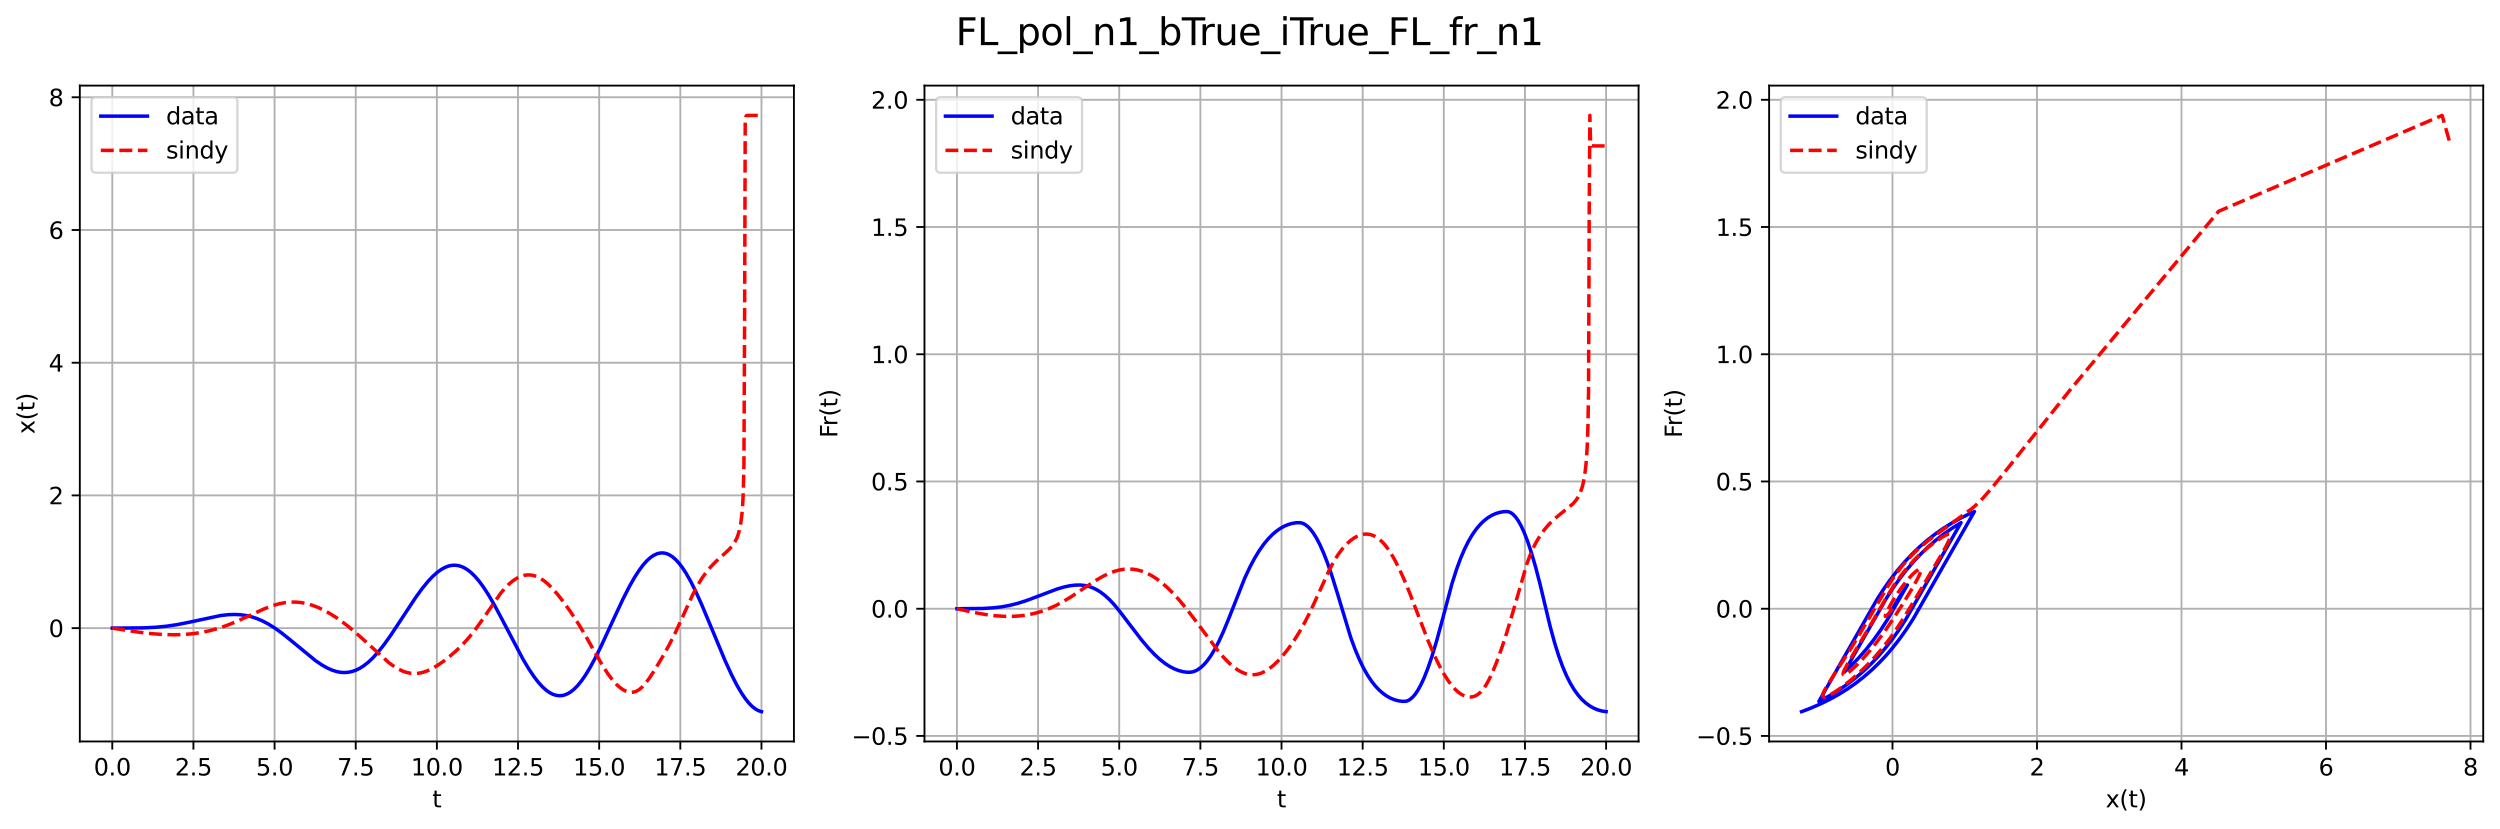 <?xml version="1.0" encoding="utf-8" standalone="no"?>
<!DOCTYPE svg PUBLIC "-//W3C//DTD SVG 1.1//EN"
  "http://www.w3.org/Graphics/SVG/1.1/DTD/svg11.dtd">
<svg xmlns:xlink="http://www.w3.org/1999/xlink" width="1072.371pt" height="355.596pt" viewBox="0 0 1072.371 355.596" xmlns="http://www.w3.org/2000/svg" version="1.1">
 <defs>
  <style type="text/css">*{stroke-linejoin: round; stroke-linecap: butt}</style>
 </defs>
 <g id="figure_1">
  <g id="patch_1">
   <path d="M 0 355.596 
L 1072.371 355.596 
L 1072.371 0 
L 0 0 
z
" style="fill: #ffffff"/>
  </g>
  <g id="axes_1">
   <g id="patch_2">
    <path d="M 34.241 318.04 
L 340.551 318.04 
L 340.551 36.72 
L 34.241 36.72 
z
" style="fill: #ffffff"/>
   </g>
   <g id="matplotlib.axis_1">
    <g id="xtick_1">
     <g id="line2d_1">
      <path d="M 48.164 318.04 
L 48.164 36.72 
" clip-path="url(#p437ec2edfe)" style="fill: none; stroke: #b0b0b0; stroke-width: 0.8; stroke-linecap: square"/>
     </g>
     <g id="line2d_2">
      <defs>
       <path id="mdd32c97930" d="M 0 0 
L 0 3.5 
" style="stroke: #000000; stroke-width: 0.8"/>
      </defs>
      <g>
       <use xlink:href="#mdd32c97930" x="48.164" y="318.04" style="stroke: #000000; stroke-width: 0.8"/>
      </g>
     </g>
     <g id="text_1">
      <!-- 0.0 -->
      <g transform="translate(40.212 332.638) scale(0.1 -0.1)">
       <defs>
        <path id="DejaVuSans-30" d="M 2034 4250 
Q 1547 4250 1301 3770 
Q 1056 3291 1056 2328 
Q 1056 1369 1301 889 
Q 1547 409 2034 409 
Q 2525 409 2770 889 
Q 3016 1369 3016 2328 
Q 3016 3291 2770 3770 
Q 2525 4250 2034 4250 
z
M 2034 4750 
Q 2819 4750 3233 4129 
Q 3647 3509 3647 2328 
Q 3647 1150 3233 529 
Q 2819 -91 2034 -91 
Q 1250 -91 836 529 
Q 422 1150 422 2328 
Q 422 3509 836 4129 
Q 1250 4750 2034 4750 
z
" transform="scale(0.016)"/>
        <path id="DejaVuSans-2e" d="M 684 794 
L 1344 794 
L 1344 0 
L 684 0 
L 684 794 
z
" transform="scale(0.016)"/>
       </defs>
       <use xlink:href="#DejaVuSans-30"/>
       <use xlink:href="#DejaVuSans-2e" x="63.623"/>
       <use xlink:href="#DejaVuSans-30" x="95.41"/>
      </g>
     </g>
    </g>
    <g id="xtick_2">
     <g id="line2d_3">
      <path d="M 82.972 318.04 
L 82.972 36.72 
" clip-path="url(#p437ec2edfe)" style="fill: none; stroke: #b0b0b0; stroke-width: 0.8; stroke-linecap: square"/>
     </g>
     <g id="line2d_4">
      <g>
       <use xlink:href="#mdd32c97930" x="82.972" y="318.04" style="stroke: #000000; stroke-width: 0.8"/>
      </g>
     </g>
     <g id="text_2">
      <!-- 2.5 -->
      <g transform="translate(75.02 332.638) scale(0.1 -0.1)">
       <defs>
        <path id="DejaVuSans-32" d="M 1228 531 
L 3431 531 
L 3431 0 
L 469 0 
L 469 531 
Q 828 903 1448 1529 
Q 2069 2156 2228 2338 
Q 2531 2678 2651 2914 
Q 2772 3150 2772 3378 
Q 2772 3750 2511 3984 
Q 2250 4219 1831 4219 
Q 1534 4219 1204 4116 
Q 875 4013 500 3803 
L 500 4441 
Q 881 4594 1212 4672 
Q 1544 4750 1819 4750 
Q 2544 4750 2975 4387 
Q 3406 4025 3406 3419 
Q 3406 3131 3298 2873 
Q 3191 2616 2906 2266 
Q 2828 2175 2409 1742 
Q 1991 1309 1228 531 
z
" transform="scale(0.016)"/>
        <path id="DejaVuSans-35" d="M 691 4666 
L 3169 4666 
L 3169 4134 
L 1269 4134 
L 1269 2991 
Q 1406 3038 1543 3061 
Q 1681 3084 1819 3084 
Q 2600 3084 3056 2656 
Q 3513 2228 3513 1497 
Q 3513 744 3044 326 
Q 2575 -91 1722 -91 
Q 1428 -91 1123 -41 
Q 819 9 494 109 
L 494 744 
Q 775 591 1075 516 
Q 1375 441 1709 441 
Q 2250 441 2565 725 
Q 2881 1009 2881 1497 
Q 2881 1984 2565 2268 
Q 2250 2553 1709 2553 
Q 1456 2553 1204 2497 
Q 953 2441 691 2322 
L 691 4666 
z
" transform="scale(0.016)"/>
       </defs>
       <use xlink:href="#DejaVuSans-32"/>
       <use xlink:href="#DejaVuSans-2e" x="63.623"/>
       <use xlink:href="#DejaVuSans-35" x="95.41"/>
      </g>
     </g>
    </g>
    <g id="xtick_3">
     <g id="line2d_5">
      <path d="M 117.78 318.04 
L 117.78 36.72 
" clip-path="url(#p437ec2edfe)" style="fill: none; stroke: #b0b0b0; stroke-width: 0.8; stroke-linecap: square"/>
     </g>
     <g id="line2d_6">
      <g>
       <use xlink:href="#mdd32c97930" x="117.78" y="318.04" style="stroke: #000000; stroke-width: 0.8"/>
      </g>
     </g>
     <g id="text_3">
      <!-- 5.0 -->
      <g transform="translate(109.828 332.638) scale(0.1 -0.1)">
       <use xlink:href="#DejaVuSans-35"/>
       <use xlink:href="#DejaVuSans-2e" x="63.623"/>
       <use xlink:href="#DejaVuSans-30" x="95.41"/>
      </g>
     </g>
    </g>
    <g id="xtick_4">
     <g id="line2d_7">
      <path d="M 152.588 318.04 
L 152.588 36.72 
" clip-path="url(#p437ec2edfe)" style="fill: none; stroke: #b0b0b0; stroke-width: 0.8; stroke-linecap: square"/>
     </g>
     <g id="line2d_8">
      <g>
       <use xlink:href="#mdd32c97930" x="152.588" y="318.04" style="stroke: #000000; stroke-width: 0.8"/>
      </g>
     </g>
     <g id="text_4">
      <!-- 7.5 -->
      <g transform="translate(144.636 332.638) scale(0.1 -0.1)">
       <defs>
        <path id="DejaVuSans-37" d="M 525 4666 
L 3525 4666 
L 3525 4397 
L 1831 0 
L 1172 0 
L 2766 4134 
L 525 4134 
L 525 4666 
z
" transform="scale(0.016)"/>
       </defs>
       <use xlink:href="#DejaVuSans-37"/>
       <use xlink:href="#DejaVuSans-2e" x="63.623"/>
       <use xlink:href="#DejaVuSans-35" x="95.41"/>
      </g>
     </g>
    </g>
    <g id="xtick_5">
     <g id="line2d_9">
      <path d="M 187.396 318.04 
L 187.396 36.72 
" clip-path="url(#p437ec2edfe)" style="fill: none; stroke: #b0b0b0; stroke-width: 0.8; stroke-linecap: square"/>
     </g>
     <g id="line2d_10">
      <g>
       <use xlink:href="#mdd32c97930" x="187.396" y="318.04" style="stroke: #000000; stroke-width: 0.8"/>
      </g>
     </g>
     <g id="text_5">
      <!-- 10.0 -->
      <g transform="translate(176.263 332.638) scale(0.1 -0.1)">
       <defs>
        <path id="DejaVuSans-31" d="M 794 531 
L 1825 531 
L 1825 4091 
L 703 3866 
L 703 4441 
L 1819 4666 
L 2450 4666 
L 2450 531 
L 3481 531 
L 3481 0 
L 794 0 
L 794 531 
z
" transform="scale(0.016)"/>
       </defs>
       <use xlink:href="#DejaVuSans-31"/>
       <use xlink:href="#DejaVuSans-30" x="63.623"/>
       <use xlink:href="#DejaVuSans-2e" x="127.246"/>
       <use xlink:href="#DejaVuSans-30" x="159.033"/>
      </g>
     </g>
    </g>
    <g id="xtick_6">
     <g id="line2d_11">
      <path d="M 222.204 318.04 
L 222.204 36.72 
" clip-path="url(#p437ec2edfe)" style="fill: none; stroke: #b0b0b0; stroke-width: 0.8; stroke-linecap: square"/>
     </g>
     <g id="line2d_12">
      <g>
       <use xlink:href="#mdd32c97930" x="222.204" y="318.04" style="stroke: #000000; stroke-width: 0.8"/>
      </g>
     </g>
     <g id="text_6">
      <!-- 12.5 -->
      <g transform="translate(211.071 332.638) scale(0.1 -0.1)">
       <use xlink:href="#DejaVuSans-31"/>
       <use xlink:href="#DejaVuSans-32" x="63.623"/>
       <use xlink:href="#DejaVuSans-2e" x="127.246"/>
       <use xlink:href="#DejaVuSans-35" x="159.033"/>
      </g>
     </g>
    </g>
    <g id="xtick_7">
     <g id="line2d_13">
      <path d="M 257.012 318.04 
L 257.012 36.72 
" clip-path="url(#p437ec2edfe)" style="fill: none; stroke: #b0b0b0; stroke-width: 0.8; stroke-linecap: square"/>
     </g>
     <g id="line2d_14">
      <g>
       <use xlink:href="#mdd32c97930" x="257.012" y="318.04" style="stroke: #000000; stroke-width: 0.8"/>
      </g>
     </g>
     <g id="text_7">
      <!-- 15.0 -->
      <g transform="translate(245.879 332.638) scale(0.1 -0.1)">
       <use xlink:href="#DejaVuSans-31"/>
       <use xlink:href="#DejaVuSans-35" x="63.623"/>
       <use xlink:href="#DejaVuSans-2e" x="127.246"/>
       <use xlink:href="#DejaVuSans-30" x="159.033"/>
      </g>
     </g>
    </g>
    <g id="xtick_8">
     <g id="line2d_15">
      <path d="M 291.819 318.04 
L 291.819 36.72 
" clip-path="url(#p437ec2edfe)" style="fill: none; stroke: #b0b0b0; stroke-width: 0.8; stroke-linecap: square"/>
     </g>
     <g id="line2d_16">
      <g>
       <use xlink:href="#mdd32c97930" x="291.819" y="318.04" style="stroke: #000000; stroke-width: 0.8"/>
      </g>
     </g>
     <g id="text_8">
      <!-- 17.5 -->
      <g transform="translate(280.687 332.638) scale(0.1 -0.1)">
       <use xlink:href="#DejaVuSans-31"/>
       <use xlink:href="#DejaVuSans-37" x="63.623"/>
       <use xlink:href="#DejaVuSans-2e" x="127.246"/>
       <use xlink:href="#DejaVuSans-35" x="159.033"/>
      </g>
     </g>
    </g>
    <g id="xtick_9">
     <g id="line2d_17">
      <path d="M 326.627 318.04 
L 326.627 36.72 
" clip-path="url(#p437ec2edfe)" style="fill: none; stroke: #b0b0b0; stroke-width: 0.8; stroke-linecap: square"/>
     </g>
     <g id="line2d_18">
      <g>
       <use xlink:href="#mdd32c97930" x="326.627" y="318.04" style="stroke: #000000; stroke-width: 0.8"/>
      </g>
     </g>
     <g id="text_9">
      <!-- 20.0 -->
      <g transform="translate(315.495 332.638) scale(0.1 -0.1)">
       <use xlink:href="#DejaVuSans-32"/>
       <use xlink:href="#DejaVuSans-30" x="63.623"/>
       <use xlink:href="#DejaVuSans-2e" x="127.246"/>
       <use xlink:href="#DejaVuSans-30" x="159.033"/>
      </g>
     </g>
    </g>
    <g id="text_10">
     <!-- t -->
     <g transform="translate(185.435 346.317) scale(0.1 -0.1)">
      <defs>
       <path id="DejaVuSans-74" d="M 1172 4494 
L 1172 3500 
L 2356 3500 
L 2356 3053 
L 1172 3053 
L 1172 1153 
Q 1172 725 1289 603 
Q 1406 481 1766 481 
L 2356 481 
L 2356 0 
L 1766 0 
Q 1100 0 847 248 
Q 594 497 594 1153 
L 594 3053 
L 172 3053 
L 172 3500 
L 594 3500 
L 594 4494 
L 1172 4494 
z
" transform="scale(0.016)"/>
      </defs>
      <use xlink:href="#DejaVuSans-74"/>
     </g>
    </g>
   </g>
   <g id="matplotlib.axis_2">
    <g id="ytick_1">
     <g id="line2d_19">
      <path d="M 34.241 269.439 
L 340.551 269.439 
" clip-path="url(#p437ec2edfe)" style="fill: none; stroke: #b0b0b0; stroke-width: 0.8; stroke-linecap: square"/>
     </g>
     <g id="line2d_20">
      <defs>
       <path id="mccdcb3526a" d="M 0 0 
L -3.5 0 
" style="stroke: #000000; stroke-width: 0.8"/>
      </defs>
      <g>
       <use xlink:href="#mccdcb3526a" x="34.241" y="269.439" style="stroke: #000000; stroke-width: 0.8"/>
      </g>
     </g>
     <g id="text_11">
      <!-- 0 -->
      <g transform="translate(20.878 273.238) scale(0.1 -0.1)">
       <use xlink:href="#DejaVuSans-30"/>
      </g>
     </g>
    </g>
    <g id="ytick_2">
     <g id="line2d_21">
      <path d="M 34.241 212.512 
L 340.551 212.512 
" clip-path="url(#p437ec2edfe)" style="fill: none; stroke: #b0b0b0; stroke-width: 0.8; stroke-linecap: square"/>
     </g>
     <g id="line2d_22">
      <g>
       <use xlink:href="#mccdcb3526a" x="34.241" y="212.512" style="stroke: #000000; stroke-width: 0.8"/>
      </g>
     </g>
     <g id="text_12">
      <!-- 2 -->
      <g transform="translate(20.878 216.311) scale(0.1 -0.1)">
       <use xlink:href="#DejaVuSans-32"/>
      </g>
     </g>
    </g>
    <g id="ytick_3">
     <g id="line2d_23">
      <path d="M 34.241 155.585 
L 340.551 155.585 
" clip-path="url(#p437ec2edfe)" style="fill: none; stroke: #b0b0b0; stroke-width: 0.8; stroke-linecap: square"/>
     </g>
     <g id="line2d_24">
      <g>
       <use xlink:href="#mccdcb3526a" x="34.241" y="155.585" style="stroke: #000000; stroke-width: 0.8"/>
      </g>
     </g>
     <g id="text_13">
      <!-- 4 -->
      <g transform="translate(20.878 159.384) scale(0.1 -0.1)">
       <defs>
        <path id="DejaVuSans-34" d="M 2419 4116 
L 825 1625 
L 2419 1625 
L 2419 4116 
z
M 2253 4666 
L 3047 4666 
L 3047 1625 
L 3713 1625 
L 3713 1100 
L 3047 1100 
L 3047 0 
L 2419 0 
L 2419 1100 
L 313 1100 
L 313 1709 
L 2253 4666 
z
" transform="scale(0.016)"/>
       </defs>
       <use xlink:href="#DejaVuSans-34"/>
      </g>
     </g>
    </g>
    <g id="ytick_4">
     <g id="line2d_25">
      <path d="M 34.241 98.658 
L 340.551 98.658 
" clip-path="url(#p437ec2edfe)" style="fill: none; stroke: #b0b0b0; stroke-width: 0.8; stroke-linecap: square"/>
     </g>
     <g id="line2d_26">
      <g>
       <use xlink:href="#mccdcb3526a" x="34.241" y="98.658" style="stroke: #000000; stroke-width: 0.8"/>
      </g>
     </g>
     <g id="text_14">
      <!-- 6 -->
      <g transform="translate(20.878 102.458) scale(0.1 -0.1)">
       <defs>
        <path id="DejaVuSans-36" d="M 2113 2584 
Q 1688 2584 1439 2293 
Q 1191 2003 1191 1497 
Q 1191 994 1439 701 
Q 1688 409 2113 409 
Q 2538 409 2786 701 
Q 3034 994 3034 1497 
Q 3034 2003 2786 2293 
Q 2538 2584 2113 2584 
z
M 3366 4563 
L 3366 3988 
Q 3128 4100 2886 4159 
Q 2644 4219 2406 4219 
Q 1781 4219 1451 3797 
Q 1122 3375 1075 2522 
Q 1259 2794 1537 2939 
Q 1816 3084 2150 3084 
Q 2853 3084 3261 2657 
Q 3669 2231 3669 1497 
Q 3669 778 3244 343 
Q 2819 -91 2113 -91 
Q 1303 -91 875 529 
Q 447 1150 447 2328 
Q 447 3434 972 4092 
Q 1497 4750 2381 4750 
Q 2619 4750 2861 4703 
Q 3103 4656 3366 4563 
z
" transform="scale(0.016)"/>
       </defs>
       <use xlink:href="#DejaVuSans-36"/>
      </g>
     </g>
    </g>
    <g id="ytick_5">
     <g id="line2d_27">
      <path d="M 34.241 41.732 
L 340.551 41.732 
" clip-path="url(#p437ec2edfe)" style="fill: none; stroke: #b0b0b0; stroke-width: 0.8; stroke-linecap: square"/>
     </g>
     <g id="line2d_28">
      <g>
       <use xlink:href="#mccdcb3526a" x="34.241" y="41.732" style="stroke: #000000; stroke-width: 0.8"/>
      </g>
     </g>
     <g id="text_15">
      <!-- 8 -->
      <g transform="translate(20.878 45.531) scale(0.1 -0.1)">
       <defs>
        <path id="DejaVuSans-38" d="M 2034 2216 
Q 1584 2216 1326 1975 
Q 1069 1734 1069 1313 
Q 1069 891 1326 650 
Q 1584 409 2034 409 
Q 2484 409 2743 651 
Q 3003 894 3003 1313 
Q 3003 1734 2745 1975 
Q 2488 2216 2034 2216 
z
M 1403 2484 
Q 997 2584 770 2862 
Q 544 3141 544 3541 
Q 544 4100 942 4425 
Q 1341 4750 2034 4750 
Q 2731 4750 3128 4425 
Q 3525 4100 3525 3541 
Q 3525 3141 3298 2862 
Q 3072 2584 2669 2484 
Q 3125 2378 3379 2068 
Q 3634 1759 3634 1313 
Q 3634 634 3220 271 
Q 2806 -91 2034 -91 
Q 1263 -91 848 271 
Q 434 634 434 1313 
Q 434 1759 690 2068 
Q 947 2378 1403 2484 
z
M 1172 3481 
Q 1172 3119 1398 2916 
Q 1625 2713 2034 2713 
Q 2441 2713 2670 2916 
Q 2900 3119 2900 3481 
Q 2900 3844 2670 4047 
Q 2441 4250 2034 4250 
Q 1625 4250 1398 4047 
Q 1172 3844 1172 3481 
z
" transform="scale(0.016)"/>
       </defs>
       <use xlink:href="#DejaVuSans-38"/>
      </g>
     </g>
    </g>
    <g id="text_16">
     <!-- x(t) -->
     <g transform="translate(14.798 186.201) rotate(-90) scale(0.1 -0.1)">
      <defs>
       <path id="DejaVuSans-78" d="M 3513 3500 
L 2247 1797 
L 3578 0 
L 2900 0 
L 1881 1375 
L 863 0 
L 184 0 
L 1544 1831 
L 300 3500 
L 978 3500 
L 1906 2253 
L 2834 3500 
L 3513 3500 
z
" transform="scale(0.016)"/>
       <path id="DejaVuSans-28" d="M 1984 4856 
Q 1566 4138 1362 3434 
Q 1159 2731 1159 2009 
Q 1159 1288 1364 580 
Q 1569 -128 1984 -844 
L 1484 -844 
Q 1016 -109 783 600 
Q 550 1309 550 2009 
Q 550 2706 781 3412 
Q 1013 4119 1484 4856 
L 1984 4856 
z
" transform="scale(0.016)"/>
       <path id="DejaVuSans-29" d="M 513 4856 
L 1013 4856 
Q 1481 4119 1714 3412 
Q 1947 2706 1947 2009 
Q 1947 1309 1714 600 
Q 1481 -109 1013 -844 
L 513 -844 
Q 928 -128 1133 580 
Q 1338 1288 1338 2009 
Q 1338 2731 1133 3434 
Q 928 4138 513 4856 
z
" transform="scale(0.016)"/>
      </defs>
      <use xlink:href="#DejaVuSans-78"/>
      <use xlink:href="#DejaVuSans-28" x="59.18"/>
      <use xlink:href="#DejaVuSans-74" x="98.193"/>
      <use xlink:href="#DejaVuSans-29" x="137.402"/>
     </g>
    </g>
   </g>
   <g id="line2d_29">
    <path d="M 48.164 269.439 
L 61.543 269.33 
L 66.84 269.059 
L 71.578 268.589 
L 76.038 267.92 
L 81.055 266.926 
L 94.714 264.027 
L 97.78 263.68 
L 100.567 263.575 
L 103.076 263.692 
L 105.585 264.036 
L 107.815 264.551 
L 110.045 265.27 
L 112.553 266.329 
L 115.062 267.645 
L 117.849 269.387 
L 120.916 271.598 
L 124.539 274.503 
L 135.41 283.436 
L 138.198 285.311 
L 140.428 286.558 
L 142.379 287.425 
L 144.33 288.052 
L 146.002 288.377 
L 147.675 288.493 
L 149.347 288.385 
L 151.02 288.045 
L 152.692 287.465 
L 154.365 286.643 
L 156.037 285.579 
L 157.988 284.04 
L 159.94 282.194 
L 162.169 279.737 
L 164.678 276.584 
L 167.466 272.694 
L 171.368 266.813 
L 178.336 256.234 
L 181.124 252.406 
L 183.633 249.341 
L 185.584 247.271 
L 187.535 245.523 
L 189.207 244.311 
L 190.88 243.385 
L 192.274 242.845 
L 193.667 242.528 
L 195.061 242.44 
L 196.455 242.587 
L 197.848 242.974 
L 199.242 243.603 
L 200.636 244.471 
L 202.03 245.574 
L 203.702 247.2 
L 205.375 249.139 
L 207.326 251.767 
L 209.556 255.198 
L 212.064 259.506 
L 215.409 265.761 
L 224.329 282.745 
L 226.838 286.949 
L 229.068 290.272 
L 231.019 292.791 
L 232.691 294.622 
L 234.364 296.122 
L 235.757 297.1 
L 237.151 297.818 
L 238.545 298.267 
L 239.939 298.437 
L 241.054 298.369 
L 242.169 298.116 
L 243.562 297.541 
L 244.956 296.678 
L 246.35 295.534 
L 247.743 294.117 
L 249.416 292.071 
L 251.088 289.674 
L 253.039 286.477 
L 255.269 282.373 
L 258.057 276.723 
L 262.517 267.051 
L 267.255 256.905 
L 270.043 251.45 
L 272.273 247.539 
L 274.224 244.531 
L 275.896 242.308 
L 277.569 240.449 
L 278.962 239.198 
L 280.356 238.236 
L 281.75 237.574 
L 282.865 237.268 
L 283.98 237.165 
L 285.095 237.269 
L 286.21 237.581 
L 287.325 238.102 
L 288.44 238.832 
L 289.833 240.031 
L 291.227 241.542 
L 292.621 243.351 
L 294.293 245.894 
L 296.245 249.329 
L 298.474 253.786 
L 300.983 259.338 
L 304.607 267.981 
L 311.018 283.377 
L 313.805 289.452 
L 316.035 293.807 
L 317.986 297.156 
L 319.659 299.632 
L 321.331 301.703 
L 322.725 303.097 
L 324.119 304.17 
L 325.234 304.789 
L 326.349 305.188 
L 326.627 305.253 
L 326.627 305.253 
" clip-path="url(#p437ec2edfe)" style="fill: none; stroke: #0000ff; stroke-width: 1.5; stroke-linecap: square"/>
   </g>
   <g id="line2d_30">
    <path d="M 48.164 269.439 
L 59.314 271.144 
L 65.167 271.821 
L 70.184 272.185 
L 74.644 272.291 
L 78.825 272.164 
L 82.728 271.822 
L 86.352 271.288 
L 89.975 270.53 
L 93.599 269.536 
L 97.222 268.305 
L 101.125 266.737 
L 106.142 264.451 
L 113.39 261.134 
L 116.734 259.864 
L 119.522 259.044 
L 122.031 258.534 
L 124.539 258.27 
L 126.769 258.253 
L 128.999 258.447 
L 131.229 258.85 
L 133.738 259.547 
L 136.246 260.486 
L 138.755 261.652 
L 141.543 263.19 
L 144.609 265.151 
L 147.954 267.579 
L 151.298 270.279 
L 155.201 273.725 
L 166.908 284.344 
L 169.138 285.938 
L 171.089 287.091 
L 173.04 287.98 
L 174.713 288.514 
L 176.385 288.825 
L 178.058 288.908 
L 179.73 288.765 
L 181.403 288.405 
L 183.354 287.73 
L 185.305 286.813 
L 187.535 285.516 
L 190.044 283.797 
L 192.831 281.626 
L 195.897 278.942 
L 198.685 276.2 
L 201.193 273.425 
L 203.702 270.303 
L 206.489 266.427 
L 214.852 254.351 
L 216.803 252.072 
L 218.475 250.41 
L 220.148 249.036 
L 221.82 247.961 
L 223.214 247.299 
L 224.608 246.852 
L 226.001 246.623 
L 227.395 246.618 
L 228.789 246.838 
L 230.183 247.285 
L 231.576 247.955 
L 233.249 249.042 
L 234.921 250.415 
L 236.872 252.332 
L 239.102 254.867 
L 241.611 258.06 
L 244.677 262.347 
L 247.743 267.012 
L 250.81 272.067 
L 254.991 279.454 
L 258.614 285.739 
L 260.844 289.177 
L 262.795 291.761 
L 264.468 293.608 
L 265.862 294.867 
L 267.255 295.854 
L 268.649 296.549 
L 269.764 296.876 
L 270.879 296.979 
L 271.994 296.838 
L 273.109 296.437 
L 274.224 295.767 
L 275.339 294.83 
L 276.733 293.316 
L 278.405 291.094 
L 280.635 287.684 
L 283.98 282.11 
L 287.046 276.622 
L 289.555 271.676 
L 292.342 265.615 
L 297.081 255.214 
L 299.032 251.476 
L 300.983 248.222 
L 302.934 245.451 
L 304.886 243.103 
L 307.115 240.816 
L 310.182 238.057 
L 312.69 235.728 
L 314.084 234.146 
L 315.199 232.51 
L 316.035 230.867 
L 316.593 229.426 
L 317.15 227.518 
L 317.708 224.798 
L 318.265 220.412 
L 318.544 216.875 
L 318.823 211.244 
L 319.101 199.784 
L 319.38 140.973 
L 319.659 52.919 
L 319.938 50.002 
L 320.216 49.582 
L 320.774 49.509 
L 326.627 49.507 
L 326.627 49.507 
" clip-path="url(#p437ec2edfe)" style="fill: none; stroke-dasharray: 5.55,2.4; stroke-dashoffset: 0; stroke: #ff0000; stroke-width: 1.5"/>
   </g>
   <g id="patch_3">
    <path d="M 34.241 318.04 
L 34.241 36.72 
" style="fill: none; stroke: #000000; stroke-width: 0.8; stroke-linejoin: miter; stroke-linecap: square"/>
   </g>
   <g id="patch_4">
    <path d="M 340.551 318.04 
L 340.551 36.72 
" style="fill: none; stroke: #000000; stroke-width: 0.8; stroke-linejoin: miter; stroke-linecap: square"/>
   </g>
   <g id="patch_5">
    <path d="M 34.241 318.04 
L 340.551 318.04 
" style="fill: none; stroke: #000000; stroke-width: 0.8; stroke-linejoin: miter; stroke-linecap: square"/>
   </g>
   <g id="patch_6">
    <path d="M 34.241 36.72 
L 340.551 36.72 
" style="fill: none; stroke: #000000; stroke-width: 0.8; stroke-linejoin: miter; stroke-linecap: square"/>
   </g>
   <g id="legend_1">
    <g id="patch_7">
     <path d="M 41.241 74.076 
L 99.833 74.076 
Q 101.833 74.076 101.833 72.076 
L 101.833 43.72 
Q 101.833 41.72 99.833 41.72 
L 41.241 41.72 
Q 39.241 41.72 39.241 43.72 
L 39.241 72.076 
Q 39.241 74.076 41.241 74.076 
z
" style="fill: #ffffff; opacity: 0.8; stroke: #cccccc; stroke-linejoin: miter"/>
    </g>
    <g id="line2d_31">
     <path d="M 43.241 49.818 
L 53.241 49.818 
L 63.241 49.818 
" style="fill: none; stroke: #0000ff; stroke-width: 1.5; stroke-linecap: square"/>
    </g>
    <g id="text_17">
     <!-- data -->
     <g transform="translate(71.241 53.318) scale(0.1 -0.1)">
      <defs>
       <path id="DejaVuSans-64" d="M 2906 2969 
L 2906 4863 
L 3481 4863 
L 3481 0 
L 2906 0 
L 2906 525 
Q 2725 213 2448 61 
Q 2172 -91 1784 -91 
Q 1150 -91 751 415 
Q 353 922 353 1747 
Q 353 2572 751 3078 
Q 1150 3584 1784 3584 
Q 2172 3584 2448 3432 
Q 2725 3281 2906 2969 
z
M 947 1747 
Q 947 1113 1208 752 
Q 1469 391 1925 391 
Q 2381 391 2643 752 
Q 2906 1113 2906 1747 
Q 2906 2381 2643 2742 
Q 2381 3103 1925 3103 
Q 1469 3103 1208 2742 
Q 947 2381 947 1747 
z
" transform="scale(0.016)"/>
       <path id="DejaVuSans-61" d="M 2194 1759 
Q 1497 1759 1228 1600 
Q 959 1441 959 1056 
Q 959 750 1161 570 
Q 1363 391 1709 391 
Q 2188 391 2477 730 
Q 2766 1069 2766 1631 
L 2766 1759 
L 2194 1759 
z
M 3341 1997 
L 3341 0 
L 2766 0 
L 2766 531 
Q 2569 213 2275 61 
Q 1981 -91 1556 -91 
Q 1019 -91 701 211 
Q 384 513 384 1019 
Q 384 1609 779 1909 
Q 1175 2209 1959 2209 
L 2766 2209 
L 2766 2266 
Q 2766 2663 2505 2880 
Q 2244 3097 1772 3097 
Q 1472 3097 1187 3025 
Q 903 2953 641 2809 
L 641 3341 
Q 956 3463 1253 3523 
Q 1550 3584 1831 3584 
Q 2591 3584 2966 3190 
Q 3341 2797 3341 1997 
z
" transform="scale(0.016)"/>
      </defs>
      <use xlink:href="#DejaVuSans-64"/>
      <use xlink:href="#DejaVuSans-61" x="63.477"/>
      <use xlink:href="#DejaVuSans-74" x="124.756"/>
      <use xlink:href="#DejaVuSans-61" x="163.965"/>
     </g>
    </g>
    <g id="line2d_32">
     <path d="M 43.241 64.497 
L 53.241 64.497 
L 63.241 64.497 
" style="fill: none; stroke-dasharray: 5.55,2.4; stroke-dashoffset: 0; stroke: #ff0000; stroke-width: 1.5"/>
    </g>
    <g id="text_18">
     <!-- sindy -->
     <g transform="translate(71.241 67.997) scale(0.1 -0.1)">
      <defs>
       <path id="DejaVuSans-73" d="M 2834 3397 
L 2834 2853 
Q 2591 2978 2328 3040 
Q 2066 3103 1784 3103 
Q 1356 3103 1142 2972 
Q 928 2841 928 2578 
Q 928 2378 1081 2264 
Q 1234 2150 1697 2047 
L 1894 2003 
Q 2506 1872 2764 1633 
Q 3022 1394 3022 966 
Q 3022 478 2636 193 
Q 2250 -91 1575 -91 
Q 1294 -91 989 -36 
Q 684 19 347 128 
L 347 722 
Q 666 556 975 473 
Q 1284 391 1588 391 
Q 1994 391 2212 530 
Q 2431 669 2431 922 
Q 2431 1156 2273 1281 
Q 2116 1406 1581 1522 
L 1381 1569 
Q 847 1681 609 1914 
Q 372 2147 372 2553 
Q 372 3047 722 3315 
Q 1072 3584 1716 3584 
Q 2034 3584 2315 3537 
Q 2597 3491 2834 3397 
z
" transform="scale(0.016)"/>
       <path id="DejaVuSans-69" d="M 603 3500 
L 1178 3500 
L 1178 0 
L 603 0 
L 603 3500 
z
M 603 4863 
L 1178 4863 
L 1178 4134 
L 603 4134 
L 603 4863 
z
" transform="scale(0.016)"/>
       <path id="DejaVuSans-6e" d="M 3513 2113 
L 3513 0 
L 2938 0 
L 2938 2094 
Q 2938 2591 2744 2837 
Q 2550 3084 2163 3084 
Q 1697 3084 1428 2787 
Q 1159 2491 1159 1978 
L 1159 0 
L 581 0 
L 581 3500 
L 1159 3500 
L 1159 2956 
Q 1366 3272 1645 3428 
Q 1925 3584 2291 3584 
Q 2894 3584 3203 3211 
Q 3513 2838 3513 2113 
z
" transform="scale(0.016)"/>
       <path id="DejaVuSans-79" d="M 2059 -325 
Q 1816 -950 1584 -1140 
Q 1353 -1331 966 -1331 
L 506 -1331 
L 506 -850 
L 844 -850 
Q 1081 -850 1212 -737 
Q 1344 -625 1503 -206 
L 1606 56 
L 191 3500 
L 800 3500 
L 1894 763 
L 2988 3500 
L 3597 3500 
L 2059 -325 
z
" transform="scale(0.016)"/>
      </defs>
      <use xlink:href="#DejaVuSans-73"/>
      <use xlink:href="#DejaVuSans-69" x="52.1"/>
      <use xlink:href="#DejaVuSans-6e" x="79.883"/>
      <use xlink:href="#DejaVuSans-64" x="143.262"/>
      <use xlink:href="#DejaVuSans-79" x="206.738"/>
     </g>
    </g>
   </g>
  </g>
  <g id="axes_2">
   <g id="patch_8">
    <path d="M 396.551 318.04 
L 702.861 318.04 
L 702.861 36.72 
L 396.551 36.72 
z
" style="fill: #ffffff"/>
   </g>
   <g id="matplotlib.axis_3">
    <g id="xtick_10">
     <g id="line2d_33">
      <path d="M 410.474 318.04 
L 410.474 36.72 
" clip-path="url(#pa0a54a317d)" style="fill: none; stroke: #b0b0b0; stroke-width: 0.8; stroke-linecap: square"/>
     </g>
     <g id="line2d_34">
      <g>
       <use xlink:href="#mdd32c97930" x="410.474" y="318.04" style="stroke: #000000; stroke-width: 0.8"/>
      </g>
     </g>
     <g id="text_19">
      <!-- 0.0 -->
      <g transform="translate(402.522 332.638) scale(0.1 -0.1)">
       <use xlink:href="#DejaVuSans-30"/>
       <use xlink:href="#DejaVuSans-2e" x="63.623"/>
       <use xlink:href="#DejaVuSans-30" x="95.41"/>
      </g>
     </g>
    </g>
    <g id="xtick_11">
     <g id="line2d_35">
      <path d="M 445.282 318.04 
L 445.282 36.72 
" clip-path="url(#pa0a54a317d)" style="fill: none; stroke: #b0b0b0; stroke-width: 0.8; stroke-linecap: square"/>
     </g>
     <g id="line2d_36">
      <g>
       <use xlink:href="#mdd32c97930" x="445.282" y="318.04" style="stroke: #000000; stroke-width: 0.8"/>
      </g>
     </g>
     <g id="text_20">
      <!-- 2.5 -->
      <g transform="translate(437.33 332.638) scale(0.1 -0.1)">
       <use xlink:href="#DejaVuSans-32"/>
       <use xlink:href="#DejaVuSans-2e" x="63.623"/>
       <use xlink:href="#DejaVuSans-35" x="95.41"/>
      </g>
     </g>
    </g>
    <g id="xtick_12">
     <g id="line2d_37">
      <path d="M 480.09 318.04 
L 480.09 36.72 
" clip-path="url(#pa0a54a317d)" style="fill: none; stroke: #b0b0b0; stroke-width: 0.8; stroke-linecap: square"/>
     </g>
     <g id="line2d_38">
      <g>
       <use xlink:href="#mdd32c97930" x="480.09" y="318.04" style="stroke: #000000; stroke-width: 0.8"/>
      </g>
     </g>
     <g id="text_21">
      <!-- 5.0 -->
      <g transform="translate(472.138 332.638) scale(0.1 -0.1)">
       <use xlink:href="#DejaVuSans-35"/>
       <use xlink:href="#DejaVuSans-2e" x="63.623"/>
       <use xlink:href="#DejaVuSans-30" x="95.41"/>
      </g>
     </g>
    </g>
    <g id="xtick_13">
     <g id="line2d_39">
      <path d="M 514.898 318.04 
L 514.898 36.72 
" clip-path="url(#pa0a54a317d)" style="fill: none; stroke: #b0b0b0; stroke-width: 0.8; stroke-linecap: square"/>
     </g>
     <g id="line2d_40">
      <g>
       <use xlink:href="#mdd32c97930" x="514.898" y="318.04" style="stroke: #000000; stroke-width: 0.8"/>
      </g>
     </g>
     <g id="text_22">
      <!-- 7.5 -->
      <g transform="translate(506.946 332.638) scale(0.1 -0.1)">
       <use xlink:href="#DejaVuSans-37"/>
       <use xlink:href="#DejaVuSans-2e" x="63.623"/>
       <use xlink:href="#DejaVuSans-35" x="95.41"/>
      </g>
     </g>
    </g>
    <g id="xtick_14">
     <g id="line2d_41">
      <path d="M 549.706 318.04 
L 549.706 36.72 
" clip-path="url(#pa0a54a317d)" style="fill: none; stroke: #b0b0b0; stroke-width: 0.8; stroke-linecap: square"/>
     </g>
     <g id="line2d_42">
      <g>
       <use xlink:href="#mdd32c97930" x="549.706" y="318.04" style="stroke: #000000; stroke-width: 0.8"/>
      </g>
     </g>
     <g id="text_23">
      <!-- 10.0 -->
      <g transform="translate(538.573 332.638) scale(0.1 -0.1)">
       <use xlink:href="#DejaVuSans-31"/>
       <use xlink:href="#DejaVuSans-30" x="63.623"/>
       <use xlink:href="#DejaVuSans-2e" x="127.246"/>
       <use xlink:href="#DejaVuSans-30" x="159.033"/>
      </g>
     </g>
    </g>
    <g id="xtick_15">
     <g id="line2d_43">
      <path d="M 584.514 318.04 
L 584.514 36.72 
" clip-path="url(#pa0a54a317d)" style="fill: none; stroke: #b0b0b0; stroke-width: 0.8; stroke-linecap: square"/>
     </g>
     <g id="line2d_44">
      <g>
       <use xlink:href="#mdd32c97930" x="584.514" y="318.04" style="stroke: #000000; stroke-width: 0.8"/>
      </g>
     </g>
     <g id="text_24">
      <!-- 12.5 -->
      <g transform="translate(573.381 332.638) scale(0.1 -0.1)">
       <use xlink:href="#DejaVuSans-31"/>
       <use xlink:href="#DejaVuSans-32" x="63.623"/>
       <use xlink:href="#DejaVuSans-2e" x="127.246"/>
       <use xlink:href="#DejaVuSans-35" x="159.033"/>
      </g>
     </g>
    </g>
    <g id="xtick_16">
     <g id="line2d_45">
      <path d="M 619.322 318.04 
L 619.322 36.72 
" clip-path="url(#pa0a54a317d)" style="fill: none; stroke: #b0b0b0; stroke-width: 0.8; stroke-linecap: square"/>
     </g>
     <g id="line2d_46">
      <g>
       <use xlink:href="#mdd32c97930" x="619.322" y="318.04" style="stroke: #000000; stroke-width: 0.8"/>
      </g>
     </g>
     <g id="text_25">
      <!-- 15.0 -->
      <g transform="translate(608.189 332.638) scale(0.1 -0.1)">
       <use xlink:href="#DejaVuSans-31"/>
       <use xlink:href="#DejaVuSans-35" x="63.623"/>
       <use xlink:href="#DejaVuSans-2e" x="127.246"/>
       <use xlink:href="#DejaVuSans-30" x="159.033"/>
      </g>
     </g>
    </g>
    <g id="xtick_17">
     <g id="line2d_47">
      <path d="M 654.129 318.04 
L 654.129 36.72 
" clip-path="url(#pa0a54a317d)" style="fill: none; stroke: #b0b0b0; stroke-width: 0.8; stroke-linecap: square"/>
     </g>
     <g id="line2d_48">
      <g>
       <use xlink:href="#mdd32c97930" x="654.129" y="318.04" style="stroke: #000000; stroke-width: 0.8"/>
      </g>
     </g>
     <g id="text_26">
      <!-- 17.5 -->
      <g transform="translate(642.997 332.638) scale(0.1 -0.1)">
       <use xlink:href="#DejaVuSans-31"/>
       <use xlink:href="#DejaVuSans-37" x="63.623"/>
       <use xlink:href="#DejaVuSans-2e" x="127.246"/>
       <use xlink:href="#DejaVuSans-35" x="159.033"/>
      </g>
     </g>
    </g>
    <g id="xtick_18">
     <g id="line2d_49">
      <path d="M 688.937 318.04 
L 688.937 36.72 
" clip-path="url(#pa0a54a317d)" style="fill: none; stroke: #b0b0b0; stroke-width: 0.8; stroke-linecap: square"/>
     </g>
     <g id="line2d_50">
      <g>
       <use xlink:href="#mdd32c97930" x="688.937" y="318.04" style="stroke: #000000; stroke-width: 0.8"/>
      </g>
     </g>
     <g id="text_27">
      <!-- 20.0 -->
      <g transform="translate(677.805 332.638) scale(0.1 -0.1)">
       <use xlink:href="#DejaVuSans-32"/>
       <use xlink:href="#DejaVuSans-30" x="63.623"/>
       <use xlink:href="#DejaVuSans-2e" x="127.246"/>
       <use xlink:href="#DejaVuSans-30" x="159.033"/>
      </g>
     </g>
    </g>
    <g id="text_28">
     <!-- t -->
     <g transform="translate(547.745 346.317) scale(0.1 -0.1)">
      <use xlink:href="#DejaVuSans-74"/>
     </g>
    </g>
   </g>
   <g id="matplotlib.axis_4">
    <g id="ytick_6">
     <g id="line2d_51">
      <path d="M 396.551 315.674 
L 702.861 315.674 
" clip-path="url(#pa0a54a317d)" style="fill: none; stroke: #b0b0b0; stroke-width: 0.8; stroke-linecap: square"/>
     </g>
     <g id="line2d_52">
      <g>
       <use xlink:href="#mccdcb3526a" x="396.551" y="315.674" style="stroke: #000000; stroke-width: 0.8"/>
      </g>
     </g>
     <g id="text_29">
      <!-- −0.5 -->
      <g transform="translate(365.268 319.474) scale(0.1 -0.1)">
       <defs>
        <path id="DejaVuSans-2212" d="M 678 2272 
L 4684 2272 
L 4684 1741 
L 678 1741 
L 678 2272 
z
" transform="scale(0.016)"/>
       </defs>
       <use xlink:href="#DejaVuSans-2212"/>
       <use xlink:href="#DejaVuSans-30" x="83.789"/>
       <use xlink:href="#DejaVuSans-2e" x="147.412"/>
       <use xlink:href="#DejaVuSans-35" x="179.199"/>
      </g>
     </g>
    </g>
    <g id="ytick_7">
     <g id="line2d_53">
      <path d="M 396.551 261.102 
L 702.861 261.102 
" clip-path="url(#pa0a54a317d)" style="fill: none; stroke: #b0b0b0; stroke-width: 0.8; stroke-linecap: square"/>
     </g>
     <g id="line2d_54">
      <g>
       <use xlink:href="#mccdcb3526a" x="396.551" y="261.102" style="stroke: #000000; stroke-width: 0.8"/>
      </g>
     </g>
     <g id="text_30">
      <!-- 0.0 -->
      <g transform="translate(373.647 264.901) scale(0.1 -0.1)">
       <use xlink:href="#DejaVuSans-30"/>
       <use xlink:href="#DejaVuSans-2e" x="63.623"/>
       <use xlink:href="#DejaVuSans-30" x="95.41"/>
      </g>
     </g>
    </g>
    <g id="ytick_8">
     <g id="line2d_55">
      <path d="M 396.551 206.53 
L 702.861 206.53 
" clip-path="url(#pa0a54a317d)" style="fill: none; stroke: #b0b0b0; stroke-width: 0.8; stroke-linecap: square"/>
     </g>
     <g id="line2d_56">
      <g>
       <use xlink:href="#mccdcb3526a" x="396.551" y="206.53" style="stroke: #000000; stroke-width: 0.8"/>
      </g>
     </g>
     <g id="text_31">
      <!-- 0.5 -->
      <g transform="translate(373.647 210.329) scale(0.1 -0.1)">
       <use xlink:href="#DejaVuSans-30"/>
       <use xlink:href="#DejaVuSans-2e" x="63.623"/>
       <use xlink:href="#DejaVuSans-35" x="95.41"/>
      </g>
     </g>
    </g>
    <g id="ytick_9">
     <g id="line2d_57">
      <path d="M 396.551 151.957 
L 702.861 151.957 
" clip-path="url(#pa0a54a317d)" style="fill: none; stroke: #b0b0b0; stroke-width: 0.8; stroke-linecap: square"/>
     </g>
     <g id="line2d_58">
      <g>
       <use xlink:href="#mccdcb3526a" x="396.551" y="151.957" style="stroke: #000000; stroke-width: 0.8"/>
      </g>
     </g>
     <g id="text_32">
      <!-- 1.0 -->
      <g transform="translate(373.647 155.757) scale(0.1 -0.1)">
       <use xlink:href="#DejaVuSans-31"/>
       <use xlink:href="#DejaVuSans-2e" x="63.623"/>
       <use xlink:href="#DejaVuSans-30" x="95.41"/>
      </g>
     </g>
    </g>
    <g id="ytick_10">
     <g id="line2d_59">
      <path d="M 396.551 97.385 
L 702.861 97.385 
" clip-path="url(#pa0a54a317d)" style="fill: none; stroke: #b0b0b0; stroke-width: 0.8; stroke-linecap: square"/>
     </g>
     <g id="line2d_60">
      <g>
       <use xlink:href="#mccdcb3526a" x="396.551" y="97.385" style="stroke: #000000; stroke-width: 0.8"/>
      </g>
     </g>
     <g id="text_33">
      <!-- 1.5 -->
      <g transform="translate(373.647 101.184) scale(0.1 -0.1)">
       <use xlink:href="#DejaVuSans-31"/>
       <use xlink:href="#DejaVuSans-2e" x="63.623"/>
       <use xlink:href="#DejaVuSans-35" x="95.41"/>
      </g>
     </g>
    </g>
    <g id="ytick_11">
     <g id="line2d_61">
      <path d="M 396.551 42.813 
L 702.861 42.813 
" clip-path="url(#pa0a54a317d)" style="fill: none; stroke: #b0b0b0; stroke-width: 0.8; stroke-linecap: square"/>
     </g>
     <g id="line2d_62">
      <g>
       <use xlink:href="#mccdcb3526a" x="396.551" y="42.813" style="stroke: #000000; stroke-width: 0.8"/>
      </g>
     </g>
     <g id="text_34">
      <!-- 2.0 -->
      <g transform="translate(373.647 46.612) scale(0.1 -0.1)">
       <use xlink:href="#DejaVuSans-32"/>
       <use xlink:href="#DejaVuSans-2e" x="63.623"/>
       <use xlink:href="#DejaVuSans-30" x="95.41"/>
      </g>
     </g>
    </g>
    <g id="text_35">
     <!-- Fr(t) -->
     <g transform="translate(359.188 187.81) rotate(-90) scale(0.1 -0.1)">
      <defs>
       <path id="DejaVuSans-46" d="M 628 4666 
L 3309 4666 
L 3309 4134 
L 1259 4134 
L 1259 2759 
L 3109 2759 
L 3109 2228 
L 1259 2228 
L 1259 0 
L 628 0 
L 628 4666 
z
" transform="scale(0.016)"/>
       <path id="DejaVuSans-72" d="M 2631 2963 
Q 2534 3019 2420 3045 
Q 2306 3072 2169 3072 
Q 1681 3072 1420 2755 
Q 1159 2438 1159 1844 
L 1159 0 
L 581 0 
L 581 3500 
L 1159 3500 
L 1159 2956 
Q 1341 3275 1631 3429 
Q 1922 3584 2338 3584 
Q 2397 3584 2469 3576 
Q 2541 3569 2628 3553 
L 2631 2963 
z
" transform="scale(0.016)"/>
      </defs>
      <use xlink:href="#DejaVuSans-46"/>
      <use xlink:href="#DejaVuSans-72" x="50.27"/>
      <use xlink:href="#DejaVuSans-28" x="91.383"/>
      <use xlink:href="#DejaVuSans-74" x="130.396"/>
      <use xlink:href="#DejaVuSans-29" x="169.605"/>
     </g>
    </g>
   </g>
   <g id="line2d_63">
    <path d="M 410.474 261.102 
L 421.624 260.998 
L 426.083 260.728 
L 429.707 260.297 
L 433.052 259.685 
L 436.397 258.851 
L 440.02 257.712 
L 444.48 256.057 
L 453.4 252.674 
L 456.466 251.779 
L 458.975 251.254 
L 461.205 250.987 
L 463.435 250.946 
L 465.386 251.155 
L 467.059 251.544 
L 468.731 252.14 
L 470.403 252.952 
L 472.076 253.987 
L 474.027 255.478 
L 475.978 257.273 
L 477.929 259.359 
L 480.159 262.067 
L 484.341 267.561 
L 489.637 274.461 
L 492.703 278.079 
L 495.211 280.715 
L 497.441 282.769 
L 499.671 284.528 
L 501.623 285.81 
L 503.574 286.843 
L 505.525 287.619 
L 507.476 288.129 
L 509.149 288.346 
L 510.542 288.355 
L 511.657 288.169 
L 512.772 287.785 
L 513.887 287.197 
L 515.281 286.174 
L 516.675 284.828 
L 518.068 283.161 
L 519.462 281.178 
L 521.135 278.392 
L 522.807 275.186 
L 524.758 270.954 
L 526.988 265.544 
L 533.957 247.901 
L 536.187 243.167 
L 538.138 239.501 
L 540.089 236.283 
L 542.04 233.501 
L 543.991 231.134 
L 545.943 229.156 
L 547.615 227.75 
L 549.288 226.595 
L 550.96 225.676 
L 552.632 224.983 
L 554.305 224.506 
L 555.977 224.243 
L 557.65 224.209 
L 558.765 224.472 
L 559.88 225.029 
L 560.995 225.882 
L 562.11 227.03 
L 563.225 228.47 
L 564.618 230.676 
L 566.012 233.317 
L 567.685 237.034 
L 569.357 241.309 
L 571.308 246.931 
L 573.538 254.069 
L 579.392 273.455 
L 581.343 278.748 
L 583.294 283.338 
L 584.967 286.735 
L 586.639 289.669 
L 588.311 292.175 
L 589.984 294.293 
L 591.656 296.059 
L 593.329 297.508 
L 595.001 298.669 
L 596.674 299.567 
L 598.346 300.222 
L 600.019 300.647 
L 601.691 300.849 
L 603.085 300.8 
L 603.921 300.537 
L 604.757 300.074 
L 605.872 299.147 
L 606.987 297.868 
L 608.102 296.241 
L 609.496 293.731 
L 610.89 290.708 
L 612.562 286.442 
L 614.234 281.533 
L 616.186 275.083 
L 618.416 266.915 
L 622.875 250.18 
L 624.827 244.088 
L 626.499 239.553 
L 628.172 235.624 
L 629.844 232.258 
L 631.517 229.403 
L 633.189 227.009 
L 634.861 225.022 
L 636.534 223.397 
L 638.206 222.092 
L 639.879 221.074 
L 641.551 220.315 
L 643.224 219.795 
L 644.896 219.501 
L 646.569 219.437 
L 647.405 219.624 
L 648.241 220.036 
L 649.077 220.673 
L 650.192 221.872 
L 651.307 223.468 
L 652.422 225.453 
L 653.816 228.466 
L 655.21 232.047 
L 656.882 237.046 
L 658.555 242.746 
L 660.506 250.172 
L 663.014 260.712 
L 664.966 268.834 
L 666.917 275.975 
L 668.589 281.291 
L 670.262 285.887 
L 671.934 289.813 
L 673.607 293.129 
L 675.279 295.905 
L 676.952 298.206 
L 678.624 300.093 
L 680.296 301.622 
L 681.969 302.839 
L 683.641 303.782 
L 685.314 304.481 
L 686.986 304.958 
L 688.659 305.227 
L 688.937 305.253 
L 688.937 305.253 
" clip-path="url(#pa0a54a317d)" style="fill: none; stroke: #0000ff; stroke-width: 1.5; stroke-linecap: square"/>
   </g>
   <g id="line2d_64">
    <path d="M 410.474 261.102 
L 417.721 262.71 
L 422.738 263.598 
L 426.92 264.122 
L 430.822 264.381 
L 434.167 264.393 
L 437.512 264.184 
L 440.578 263.775 
L 443.644 263.141 
L 446.71 262.266 
L 449.776 261.139 
L 452.843 259.757 
L 455.909 258.13 
L 459.532 255.933 
L 464.55 252.582 
L 470.125 248.911 
L 473.191 247.155 
L 475.7 245.954 
L 477.929 245.108 
L 480.159 244.497 
L 482.111 244.174 
L 484.062 244.06 
L 486.013 244.163 
L 487.964 244.489 
L 489.915 245.041 
L 491.867 245.818 
L 493.818 246.817 
L 496.048 248.224 
L 498.278 249.902 
L 500.786 252.096 
L 503.295 254.59 
L 506.082 257.679 
L 509.149 261.412 
L 513.051 266.545 
L 522.528 279.237 
L 525.037 282.166 
L 527.267 284.45 
L 529.218 286.146 
L 530.891 287.345 
L 532.563 288.287 
L 534.235 288.957 
L 535.629 289.301 
L 537.023 289.444 
L 538.417 289.384 
L 539.81 289.12 
L 541.204 288.656 
L 542.876 287.838 
L 544.549 286.75 
L 546.221 285.407 
L 548.173 283.546 
L 550.402 281.066 
L 552.632 278.239 
L 554.862 275.074 
L 557.092 271.552 
L 559.322 267.637 
L 561.552 263.3 
L 564.061 257.946 
L 570.472 243.91 
L 572.423 240.345 
L 574.096 237.714 
L 575.768 235.466 
L 577.44 233.576 
L 579.113 232.022 
L 580.785 230.793 
L 582.179 230.016 
L 583.573 229.468 
L 584.967 229.155 
L 586.36 229.086 
L 587.754 229.275 
L 589.148 229.735 
L 590.541 230.482 
L 591.935 231.529 
L 593.329 232.886 
L 594.723 234.555 
L 596.395 236.964 
L 598.067 239.795 
L 600.019 243.584 
L 602.249 248.474 
L 604.757 254.553 
L 608.381 264.008 
L 612.562 274.82 
L 615.071 280.68 
L 617.301 285.324 
L 619.252 288.912 
L 621.203 292.011 
L 622.875 294.241 
L 624.269 295.781 
L 625.663 297.024 
L 627.057 297.971 
L 628.45 298.617 
L 629.565 298.911 
L 630.68 298.998 
L 631.795 298.86 
L 632.91 298.475 
L 634.025 297.814 
L 635.14 296.849 
L 636.255 295.557 
L 637.37 293.926 
L 638.764 291.422 
L 640.158 288.451 
L 641.83 284.376 
L 644.06 278.269 
L 646.29 271.506 
L 648.799 263.115 
L 654.931 241.915 
L 656.325 238.142 
L 657.718 234.953 
L 659.112 232.26 
L 660.784 229.528 
L 662.457 227.211 
L 664.408 224.917 
L 666.359 222.976 
L 668.589 221.074 
L 674.722 216.098 
L 675.837 214.828 
L 676.952 213.17 
L 677.788 211.489 
L 678.624 209.152 
L 679.181 206.976 
L 679.739 203.94 
L 680.296 199.312 
L 680.575 195.877 
L 680.854 191.008 
L 681.133 183.276 
L 681.411 167.682 
L 681.69 90.637 
L 681.969 49.507 
L 682.248 60.758 
L 682.526 62.329 
L 682.805 62.564 
L 683.92 62.605 
L 688.937 62.605 
L 688.937 62.605 
" clip-path="url(#pa0a54a317d)" style="fill: none; stroke-dasharray: 5.55,2.4; stroke-dashoffset: 0; stroke: #ff0000; stroke-width: 1.5"/>
   </g>
   <g id="patch_9">
    <path d="M 396.551 318.04 
L 396.551 36.72 
" style="fill: none; stroke: #000000; stroke-width: 0.8; stroke-linejoin: miter; stroke-linecap: square"/>
   </g>
   <g id="patch_10">
    <path d="M 702.861 318.04 
L 702.861 36.72 
" style="fill: none; stroke: #000000; stroke-width: 0.8; stroke-linejoin: miter; stroke-linecap: square"/>
   </g>
   <g id="patch_11">
    <path d="M 396.551 318.04 
L 702.861 318.04 
" style="fill: none; stroke: #000000; stroke-width: 0.8; stroke-linejoin: miter; stroke-linecap: square"/>
   </g>
   <g id="patch_12">
    <path d="M 396.551 36.72 
L 702.861 36.72 
" style="fill: none; stroke: #000000; stroke-width: 0.8; stroke-linejoin: miter; stroke-linecap: square"/>
   </g>
   <g id="legend_2">
    <g id="patch_13">
     <path d="M 403.551 74.076 
L 462.143 74.076 
Q 464.143 74.076 464.143 72.076 
L 464.143 43.72 
Q 464.143 41.72 462.143 41.72 
L 403.551 41.72 
Q 401.551 41.72 401.551 43.72 
L 401.551 72.076 
Q 401.551 74.076 403.551 74.076 
z
" style="fill: #ffffff; opacity: 0.8; stroke: #cccccc; stroke-linejoin: miter"/>
    </g>
    <g id="line2d_65">
     <path d="M 405.551 49.818 
L 415.551 49.818 
L 425.551 49.818 
" style="fill: none; stroke: #0000ff; stroke-width: 1.5; stroke-linecap: square"/>
    </g>
    <g id="text_36">
     <!-- data -->
     <g transform="translate(433.551 53.318) scale(0.1 -0.1)">
      <use xlink:href="#DejaVuSans-64"/>
      <use xlink:href="#DejaVuSans-61" x="63.477"/>
      <use xlink:href="#DejaVuSans-74" x="124.756"/>
      <use xlink:href="#DejaVuSans-61" x="163.965"/>
     </g>
    </g>
    <g id="line2d_66">
     <path d="M 405.551 64.497 
L 415.551 64.497 
L 425.551 64.497 
" style="fill: none; stroke-dasharray: 5.55,2.4; stroke-dashoffset: 0; stroke: #ff0000; stroke-width: 1.5"/>
    </g>
    <g id="text_37">
     <!-- sindy -->
     <g transform="translate(433.551 67.997) scale(0.1 -0.1)">
      <use xlink:href="#DejaVuSans-73"/>
      <use xlink:href="#DejaVuSans-69" x="52.1"/>
      <use xlink:href="#DejaVuSans-6e" x="79.883"/>
      <use xlink:href="#DejaVuSans-64" x="143.262"/>
      <use xlink:href="#DejaVuSans-79" x="206.738"/>
     </g>
    </g>
   </g>
  </g>
  <g id="axes_3">
   <g id="patch_14">
    <path d="M 758.861 318.04 
L 1065.171 318.04 
L 1065.171 36.72 
L 758.861 36.72 
z
" style="fill: #ffffff"/>
   </g>
   <g id="matplotlib.axis_5">
    <g id="xtick_19">
     <g id="line2d_67">
      <path d="M 811.779 318.04 
L 811.779 36.72 
" clip-path="url(#paf19656b55)" style="fill: none; stroke: #b0b0b0; stroke-width: 0.8; stroke-linecap: square"/>
     </g>
     <g id="line2d_68">
      <g>
       <use xlink:href="#mdd32c97930" x="811.779" y="318.04" style="stroke: #000000; stroke-width: 0.8"/>
      </g>
     </g>
     <g id="text_38">
      <!-- 0 -->
      <g transform="translate(808.598 332.638) scale(0.1 -0.1)">
       <use xlink:href="#DejaVuSans-30"/>
      </g>
     </g>
    </g>
    <g id="xtick_20">
     <g id="line2d_69">
      <path d="M 873.763 318.04 
L 873.763 36.72 
" clip-path="url(#paf19656b55)" style="fill: none; stroke: #b0b0b0; stroke-width: 0.8; stroke-linecap: square"/>
     </g>
     <g id="line2d_70">
      <g>
       <use xlink:href="#mdd32c97930" x="873.763" y="318.04" style="stroke: #000000; stroke-width: 0.8"/>
      </g>
     </g>
     <g id="text_39">
      <!-- 2 -->
      <g transform="translate(870.582 332.638) scale(0.1 -0.1)">
       <use xlink:href="#DejaVuSans-32"/>
      </g>
     </g>
    </g>
    <g id="xtick_21">
     <g id="line2d_71">
      <path d="M 935.746 318.04 
L 935.746 36.72 
" clip-path="url(#paf19656b55)" style="fill: none; stroke: #b0b0b0; stroke-width: 0.8; stroke-linecap: square"/>
     </g>
     <g id="line2d_72">
      <g>
       <use xlink:href="#mdd32c97930" x="935.746" y="318.04" style="stroke: #000000; stroke-width: 0.8"/>
      </g>
     </g>
     <g id="text_40">
      <!-- 4 -->
      <g transform="translate(932.565 332.638) scale(0.1 -0.1)">
       <use xlink:href="#DejaVuSans-34"/>
      </g>
     </g>
    </g>
    <g id="xtick_22">
     <g id="line2d_73">
      <path d="M 997.73 318.04 
L 997.73 36.72 
" clip-path="url(#paf19656b55)" style="fill: none; stroke: #b0b0b0; stroke-width: 0.8; stroke-linecap: square"/>
     </g>
     <g id="line2d_74">
      <g>
       <use xlink:href="#mdd32c97930" x="997.73" y="318.04" style="stroke: #000000; stroke-width: 0.8"/>
      </g>
     </g>
     <g id="text_41">
      <!-- 6 -->
      <g transform="translate(994.549 332.638) scale(0.1 -0.1)">
       <use xlink:href="#DejaVuSans-36"/>
      </g>
     </g>
    </g>
    <g id="xtick_23">
     <g id="line2d_75">
      <path d="M 1059.714 318.04 
L 1059.714 36.72 
" clip-path="url(#paf19656b55)" style="fill: none; stroke: #b0b0b0; stroke-width: 0.8; stroke-linecap: square"/>
     </g>
     <g id="line2d_76">
      <g>
       <use xlink:href="#mdd32c97930" x="1059.714" y="318.04" style="stroke: #000000; stroke-width: 0.8"/>
      </g>
     </g>
     <g id="text_42">
      <!-- 8 -->
      <g transform="translate(1056.532 332.638) scale(0.1 -0.1)">
       <use xlink:href="#DejaVuSans-38"/>
      </g>
     </g>
    </g>
    <g id="text_43">
     <!-- x(t) -->
     <g transform="translate(903.195 346.317) scale(0.1 -0.1)">
      <use xlink:href="#DejaVuSans-78"/>
      <use xlink:href="#DejaVuSans-28" x="59.18"/>
      <use xlink:href="#DejaVuSans-74" x="98.193"/>
      <use xlink:href="#DejaVuSans-29" x="137.402"/>
     </g>
    </g>
   </g>
   <g id="matplotlib.axis_6">
    <g id="ytick_12">
     <g id="line2d_77">
      <path d="M 758.861 315.674 
L 1065.171 315.674 
" clip-path="url(#paf19656b55)" style="fill: none; stroke: #b0b0b0; stroke-width: 0.8; stroke-linecap: square"/>
     </g>
     <g id="line2d_78">
      <g>
       <use xlink:href="#mccdcb3526a" x="758.861" y="315.674" style="stroke: #000000; stroke-width: 0.8"/>
      </g>
     </g>
     <g id="text_44">
      <!-- −0.5 -->
      <g transform="translate(727.578 319.474) scale(0.1 -0.1)">
       <use xlink:href="#DejaVuSans-2212"/>
       <use xlink:href="#DejaVuSans-30" x="83.789"/>
       <use xlink:href="#DejaVuSans-2e" x="147.412"/>
       <use xlink:href="#DejaVuSans-35" x="179.199"/>
      </g>
     </g>
    </g>
    <g id="ytick_13">
     <g id="line2d_79">
      <path d="M 758.861 261.102 
L 1065.171 261.102 
" clip-path="url(#paf19656b55)" style="fill: none; stroke: #b0b0b0; stroke-width: 0.8; stroke-linecap: square"/>
     </g>
     <g id="line2d_80">
      <g>
       <use xlink:href="#mccdcb3526a" x="758.861" y="261.102" style="stroke: #000000; stroke-width: 0.8"/>
      </g>
     </g>
     <g id="text_45">
      <!-- 0.0 -->
      <g transform="translate(735.957 264.901) scale(0.1 -0.1)">
       <use xlink:href="#DejaVuSans-30"/>
       <use xlink:href="#DejaVuSans-2e" x="63.623"/>
       <use xlink:href="#DejaVuSans-30" x="95.41"/>
      </g>
     </g>
    </g>
    <g id="ytick_14">
     <g id="line2d_81">
      <path d="M 758.861 206.53 
L 1065.171 206.53 
" clip-path="url(#paf19656b55)" style="fill: none; stroke: #b0b0b0; stroke-width: 0.8; stroke-linecap: square"/>
     </g>
     <g id="line2d_82">
      <g>
       <use xlink:href="#mccdcb3526a" x="758.861" y="206.53" style="stroke: #000000; stroke-width: 0.8"/>
      </g>
     </g>
     <g id="text_46">
      <!-- 0.5 -->
      <g transform="translate(735.957 210.329) scale(0.1 -0.1)">
       <use xlink:href="#DejaVuSans-30"/>
       <use xlink:href="#DejaVuSans-2e" x="63.623"/>
       <use xlink:href="#DejaVuSans-35" x="95.41"/>
      </g>
     </g>
    </g>
    <g id="ytick_15">
     <g id="line2d_83">
      <path d="M 758.861 151.957 
L 1065.171 151.957 
" clip-path="url(#paf19656b55)" style="fill: none; stroke: #b0b0b0; stroke-width: 0.8; stroke-linecap: square"/>
     </g>
     <g id="line2d_84">
      <g>
       <use xlink:href="#mccdcb3526a" x="758.861" y="151.957" style="stroke: #000000; stroke-width: 0.8"/>
      </g>
     </g>
     <g id="text_47">
      <!-- 1.0 -->
      <g transform="translate(735.957 155.757) scale(0.1 -0.1)">
       <use xlink:href="#DejaVuSans-31"/>
       <use xlink:href="#DejaVuSans-2e" x="63.623"/>
       <use xlink:href="#DejaVuSans-30" x="95.41"/>
      </g>
     </g>
    </g>
    <g id="ytick_16">
     <g id="line2d_85">
      <path d="M 758.861 97.385 
L 1065.171 97.385 
" clip-path="url(#paf19656b55)" style="fill: none; stroke: #b0b0b0; stroke-width: 0.8; stroke-linecap: square"/>
     </g>
     <g id="line2d_86">
      <g>
       <use xlink:href="#mccdcb3526a" x="758.861" y="97.385" style="stroke: #000000; stroke-width: 0.8"/>
      </g>
     </g>
     <g id="text_48">
      <!-- 1.5 -->
      <g transform="translate(735.957 101.184) scale(0.1 -0.1)">
       <use xlink:href="#DejaVuSans-31"/>
       <use xlink:href="#DejaVuSans-2e" x="63.623"/>
       <use xlink:href="#DejaVuSans-35" x="95.41"/>
      </g>
     </g>
    </g>
    <g id="ytick_17">
     <g id="line2d_87">
      <path d="M 758.861 42.813 
L 1065.171 42.813 
" clip-path="url(#paf19656b55)" style="fill: none; stroke: #b0b0b0; stroke-width: 0.8; stroke-linecap: square"/>
     </g>
     <g id="line2d_88">
      <g>
       <use xlink:href="#mccdcb3526a" x="758.861" y="42.813" style="stroke: #000000; stroke-width: 0.8"/>
      </g>
     </g>
     <g id="text_49">
      <!-- 2.0 -->
      <g transform="translate(735.957 46.612) scale(0.1 -0.1)">
       <use xlink:href="#DejaVuSans-32"/>
       <use xlink:href="#DejaVuSans-2e" x="63.623"/>
       <use xlink:href="#DejaVuSans-30" x="95.41"/>
      </g>
     </g>
    </g>
    <g id="text_50">
     <!-- Fr(t) -->
     <g transform="translate(721.498 187.81) rotate(-90) scale(0.1 -0.1)">
      <use xlink:href="#DejaVuSans-46"/>
      <use xlink:href="#DejaVuSans-72" x="50.27"/>
      <use xlink:href="#DejaVuSans-28" x="91.383"/>
      <use xlink:href="#DejaVuSans-74" x="130.396"/>
      <use xlink:href="#DejaVuSans-29" x="169.605"/>
     </g>
    </g>
   </g>
   <g id="line2d_89">
    <path d="M 811.779 261.102 
L 814.648 256.274 
L 817.579 251.779 
L 818.163 250.932 
L 817.542 252.026 
L 809.659 265.702 
L 806.768 270.158 
L 803.699 274.461 
L 800.61 278.387 
L 797.442 282.033 
L 794.312 285.291 
L 791.032 288.375 
L 791.035 288.371 
L 809.123 256.713 
L 811.849 252.49 
L 814.638 248.532 
L 817.455 244.876 
L 820.73 241.017 
L 823.938 237.608 
L 827.023 234.641 
L 830.325 231.769 
L 833.663 229.156 
L 837.314 226.595 
L 841.081 224.243 
L 841.178 224.186 
L 841.069 224.379 
L 817.528 265.621 
L 814.61 270.112 
L 811.655 274.254 
L 808.69 278.036 
L 805.744 281.456 
L 802.844 284.524 
L 799.463 287.763 
L 796.233 290.55 
L 792.713 293.28 
L 789.096 295.788 
L 785.312 298.123 
L 781.313 300.309 
L 780.205 300.868 
L 780.279 300.734 
L 805.133 257.133 
L 807.741 253.057 
L 810.385 249.256 
L 813.713 244.905 
L 817.037 240.996 
L 820.324 237.515 
L 823.542 234.442 
L 826.66 231.748 
L 830.227 228.974 
L 833.558 226.65 
L 837.084 224.442 
L 840.943 222.289 
L 844.941 220.315 
L 846.92 219.425 
L 846.857 219.537 
L 820.658 265.468 
L 817.776 269.916 
L 814.844 274.038 
L 811.883 277.829 
L 808.912 281.291 
L 805.95 284.433 
L 803.015 287.267 
L 799.411 290.406 
L 795.914 293.129 
L 792.554 295.477 
L 788.751 297.853 
L 784.695 300.093 
L 780.654 302.06 
L 776.318 303.914 
L 772.784 305.253 
L 772.784 305.253 
" clip-path="url(#paf19656b55)" style="fill: none; stroke: #0000ff; stroke-width: 1.5; stroke-linecap: square"/>
   </g>
   <g id="line2d_90">
    <path d="M 811.779 261.102 
L 809.842 263.512 
L 808.933 264.359 
L 808.7 264.374 
L 808.681 264.155 
L 808.893 263.458 
L 809.66 261.786 
L 811.312 258.749 
L 813.594 255.027 
L 815.937 251.635 
L 818.072 248.911 
L 820.171 246.591 
L 821.887 245.018 
L 823.021 244.245 
L 823.603 244.06 
L 823.875 244.163 
L 823.974 244.429 
L 823.906 245.041 
L 823.499 246.219 
L 822.55 248.224 
L 820.56 251.837 
L 817.059 257.679 
L 812.613 264.674 
L 808.757 270.357 
L 805.139 275.289 
L 801.98 279.237 
L 798.881 282.768 
L 796.026 285.693 
L 793.619 287.849 
L 791.969 289.042 
L 791.09 289.431 
L 790.71 289.384 
L 790.583 289.12 
L 790.657 288.539 
L 791.047 287.505 
L 792.123 285.407 
L 794.666 281.066 
L 801.715 269.153 
L 810.048 254.82 
L 812.895 250.408 
L 815.502 246.755 
L 818.215 243.369 
L 820.962 240.345 
L 823.658 237.714 
L 826.632 235.127 
L 830.018 232.503 
L 833.033 230.455 
L 834.811 229.468 
L 835.886 229.098 
L 836.373 229.13 
L 836.591 229.345 
L 836.654 229.735 
L 836.513 230.482 
L 836.018 231.775 
L 834.813 234.196 
L 832.216 238.807 
L 822.52 255.259 
L 816.781 264.748 
L 813.452 269.881 
L 810.46 274.132 
L 807.346 278.153 
L 804.134 281.893 
L 800.874 285.324 
L 797.642 288.428 
L 794.031 291.6 
L 790.288 294.572 
L 787.112 296.799 
L 784.88 298.124 
L 783.411 298.789 
L 782.523 298.997 
L 782.054 298.917 
L 781.853 298.7 
L 781.793 298.337 
L 781.946 297.603 
L 782.537 296.245 
L 783.851 293.926 
L 786.939 289.079 
L 793.889 278.269 
L 798.506 270.615 
L 810.616 250.099 
L 813.239 246.275 
L 815.942 242.742 
L 818.683 239.578 
L 821.413 236.8 
L 824.082 234.379 
L 827.267 231.77 
L 831.877 228.324 
L 845.949 218.074 
L 848.179 216.098 
L 850.607 213.634 
L 853.777 210.029 
L 858.757 203.94 
L 887.621 167.682 
L 951.657 90.637 
L 1047.533 49.507 
L 1051.247 62.605 
L 1051.247 62.605 
" clip-path="url(#paf19656b55)" style="fill: none; stroke-dasharray: 5.55,2.4; stroke-dashoffset: 0; stroke: #ff0000; stroke-width: 1.5"/>
   </g>
   <g id="patch_15">
    <path d="M 758.861 318.04 
L 758.861 36.72 
" style="fill: none; stroke: #000000; stroke-width: 0.8; stroke-linejoin: miter; stroke-linecap: square"/>
   </g>
   <g id="patch_16">
    <path d="M 1065.171 318.04 
L 1065.171 36.72 
" style="fill: none; stroke: #000000; stroke-width: 0.8; stroke-linejoin: miter; stroke-linecap: square"/>
   </g>
   <g id="patch_17">
    <path d="M 758.861 318.04 
L 1065.171 318.04 
" style="fill: none; stroke: #000000; stroke-width: 0.8; stroke-linejoin: miter; stroke-linecap: square"/>
   </g>
   <g id="patch_18">
    <path d="M 758.861 36.72 
L 1065.171 36.72 
" style="fill: none; stroke: #000000; stroke-width: 0.8; stroke-linejoin: miter; stroke-linecap: square"/>
   </g>
   <g id="legend_3">
    <g id="patch_19">
     <path d="M 765.861 74.076 
L 824.453 74.076 
Q 826.453 74.076 826.453 72.076 
L 826.453 43.72 
Q 826.453 41.72 824.453 41.72 
L 765.861 41.72 
Q 763.861 41.72 763.861 43.72 
L 763.861 72.076 
Q 763.861 74.076 765.861 74.076 
z
" style="fill: #ffffff; opacity: 0.8; stroke: #cccccc; stroke-linejoin: miter"/>
    </g>
    <g id="line2d_91">
     <path d="M 767.861 49.818 
L 777.861 49.818 
L 787.861 49.818 
" style="fill: none; stroke: #0000ff; stroke-width: 1.5; stroke-linecap: square"/>
    </g>
    <g id="text_51">
     <!-- data -->
     <g transform="translate(795.861 53.318) scale(0.1 -0.1)">
      <use xlink:href="#DejaVuSans-64"/>
      <use xlink:href="#DejaVuSans-61" x="63.477"/>
      <use xlink:href="#DejaVuSans-74" x="124.756"/>
      <use xlink:href="#DejaVuSans-61" x="163.965"/>
     </g>
    </g>
    <g id="line2d_92">
     <path d="M 767.861 64.497 
L 777.861 64.497 
L 787.861 64.497 
" style="fill: none; stroke-dasharray: 5.55,2.4; stroke-dashoffset: 0; stroke: #ff0000; stroke-width: 1.5"/>
    </g>
    <g id="text_52">
     <!-- sindy -->
     <g transform="translate(795.861 67.997) scale(0.1 -0.1)">
      <use xlink:href="#DejaVuSans-73"/>
      <use xlink:href="#DejaVuSans-69" x="52.1"/>
      <use xlink:href="#DejaVuSans-6e" x="79.883"/>
      <use xlink:href="#DejaVuSans-64" x="143.262"/>
      <use xlink:href="#DejaVuSans-79" x="206.738"/>
     </g>
    </g>
   </g>
  </g>
  <g id="text_53">
   <!-- FL_pol_n1_bTrue_iTrue_FL_fr_n1 -->
   <g transform="translate(409.956 19.358) scale(0.16 -0.16)">
    <defs>
     <path id="DejaVuSans-4c" d="M 628 4666 
L 1259 4666 
L 1259 531 
L 3531 531 
L 3531 0 
L 628 0 
L 628 4666 
z
" transform="scale(0.016)"/>
     <path id="DejaVuSans-5f" d="M 3263 -1063 
L 3263 -1509 
L -63 -1509 
L -63 -1063 
L 3263 -1063 
z
" transform="scale(0.016)"/>
     <path id="DejaVuSans-70" d="M 1159 525 
L 1159 -1331 
L 581 -1331 
L 581 3500 
L 1159 3500 
L 1159 2969 
Q 1341 3281 1617 3432 
Q 1894 3584 2278 3584 
Q 2916 3584 3314 3078 
Q 3713 2572 3713 1747 
Q 3713 922 3314 415 
Q 2916 -91 2278 -91 
Q 1894 -91 1617 61 
Q 1341 213 1159 525 
z
M 3116 1747 
Q 3116 2381 2855 2742 
Q 2594 3103 2138 3103 
Q 1681 3103 1420 2742 
Q 1159 2381 1159 1747 
Q 1159 1113 1420 752 
Q 1681 391 2138 391 
Q 2594 391 2855 752 
Q 3116 1113 3116 1747 
z
" transform="scale(0.016)"/>
     <path id="DejaVuSans-6f" d="M 1959 3097 
Q 1497 3097 1228 2736 
Q 959 2375 959 1747 
Q 959 1119 1226 758 
Q 1494 397 1959 397 
Q 2419 397 2687 759 
Q 2956 1122 2956 1747 
Q 2956 2369 2687 2733 
Q 2419 3097 1959 3097 
z
M 1959 3584 
Q 2709 3584 3137 3096 
Q 3566 2609 3566 1747 
Q 3566 888 3137 398 
Q 2709 -91 1959 -91 
Q 1206 -91 779 398 
Q 353 888 353 1747 
Q 353 2609 779 3096 
Q 1206 3584 1959 3584 
z
" transform="scale(0.016)"/>
     <path id="DejaVuSans-6c" d="M 603 4863 
L 1178 4863 
L 1178 0 
L 603 0 
L 603 4863 
z
" transform="scale(0.016)"/>
     <path id="DejaVuSans-62" d="M 3116 1747 
Q 3116 2381 2855 2742 
Q 2594 3103 2138 3103 
Q 1681 3103 1420 2742 
Q 1159 2381 1159 1747 
Q 1159 1113 1420 752 
Q 1681 391 2138 391 
Q 2594 391 2855 752 
Q 3116 1113 3116 1747 
z
M 1159 2969 
Q 1341 3281 1617 3432 
Q 1894 3584 2278 3584 
Q 2916 3584 3314 3078 
Q 3713 2572 3713 1747 
Q 3713 922 3314 415 
Q 2916 -91 2278 -91 
Q 1894 -91 1617 61 
Q 1341 213 1159 525 
L 1159 0 
L 581 0 
L 581 4863 
L 1159 4863 
L 1159 2969 
z
" transform="scale(0.016)"/>
     <path id="DejaVuSans-54" d="M -19 4666 
L 3928 4666 
L 3928 4134 
L 2272 4134 
L 2272 0 
L 1638 0 
L 1638 4134 
L -19 4134 
L -19 4666 
z
" transform="scale(0.016)"/>
     <path id="DejaVuSans-75" d="M 544 1381 
L 544 3500 
L 1119 3500 
L 1119 1403 
Q 1119 906 1312 657 
Q 1506 409 1894 409 
Q 2359 409 2629 706 
Q 2900 1003 2900 1516 
L 2900 3500 
L 3475 3500 
L 3475 0 
L 2900 0 
L 2900 538 
Q 2691 219 2414 64 
Q 2138 -91 1772 -91 
Q 1169 -91 856 284 
Q 544 659 544 1381 
z
M 1991 3584 
L 1991 3584 
z
" transform="scale(0.016)"/>
     <path id="DejaVuSans-65" d="M 3597 1894 
L 3597 1613 
L 953 1613 
Q 991 1019 1311 708 
Q 1631 397 2203 397 
Q 2534 397 2845 478 
Q 3156 559 3463 722 
L 3463 178 
Q 3153 47 2828 -22 
Q 2503 -91 2169 -91 
Q 1331 -91 842 396 
Q 353 884 353 1716 
Q 353 2575 817 3079 
Q 1281 3584 2069 3584 
Q 2775 3584 3186 3129 
Q 3597 2675 3597 1894 
z
M 3022 2063 
Q 3016 2534 2758 2815 
Q 2500 3097 2075 3097 
Q 1594 3097 1305 2825 
Q 1016 2553 972 2059 
L 3022 2063 
z
" transform="scale(0.016)"/>
     <path id="DejaVuSans-66" d="M 2375 4863 
L 2375 4384 
L 1825 4384 
Q 1516 4384 1395 4259 
Q 1275 4134 1275 3809 
L 1275 3500 
L 2222 3500 
L 2222 3053 
L 1275 3053 
L 1275 0 
L 697 0 
L 697 3053 
L 147 3053 
L 147 3500 
L 697 3500 
L 697 3744 
Q 697 4328 969 4595 
Q 1241 4863 1831 4863 
L 2375 4863 
z
" transform="scale(0.016)"/>
    </defs>
    <use xlink:href="#DejaVuSans-46"/>
    <use xlink:href="#DejaVuSans-4c" x="57.52"/>
    <use xlink:href="#DejaVuSans-5f" x="113.232"/>
    <use xlink:href="#DejaVuSans-70" x="163.232"/>
    <use xlink:href="#DejaVuSans-6f" x="226.709"/>
    <use xlink:href="#DejaVuSans-6c" x="287.891"/>
    <use xlink:href="#DejaVuSans-5f" x="315.674"/>
    <use xlink:href="#DejaVuSans-6e" x="365.674"/>
    <use xlink:href="#DejaVuSans-31" x="429.053"/>
    <use xlink:href="#DejaVuSans-5f" x="492.676"/>
    <use xlink:href="#DejaVuSans-62" x="542.676"/>
    <use xlink:href="#DejaVuSans-54" x="606.152"/>
    <use xlink:href="#DejaVuSans-72" x="652.486"/>
    <use xlink:href="#DejaVuSans-75" x="693.6"/>
    <use xlink:href="#DejaVuSans-65" x="756.979"/>
    <use xlink:href="#DejaVuSans-5f" x="818.502"/>
    <use xlink:href="#DejaVuSans-69" x="868.502"/>
    <use xlink:href="#DejaVuSans-54" x="896.285"/>
    <use xlink:href="#DejaVuSans-72" x="942.619"/>
    <use xlink:href="#DejaVuSans-75" x="983.732"/>
    <use xlink:href="#DejaVuSans-65" x="1047.111"/>
    <use xlink:href="#DejaVuSans-5f" x="1108.635"/>
    <use xlink:href="#DejaVuSans-46" x="1158.635"/>
    <use xlink:href="#DejaVuSans-4c" x="1216.154"/>
    <use xlink:href="#DejaVuSans-5f" x="1271.867"/>
    <use xlink:href="#DejaVuSans-66" x="1321.867"/>
    <use xlink:href="#DejaVuSans-72" x="1357.072"/>
    <use xlink:href="#DejaVuSans-5f" x="1398.186"/>
    <use xlink:href="#DejaVuSans-6e" x="1448.186"/>
    <use xlink:href="#DejaVuSans-31" x="1511.564"/>
   </g>
  </g>
 </g>
 <defs>
  <clipPath id="p437ec2edfe">
   <rect x="34.241" y="36.72" width="306.31" height="281.32"/>
  </clipPath>
  <clipPath id="pa0a54a317d">
   <rect x="396.551" y="36.72" width="306.31" height="281.32"/>
  </clipPath>
  <clipPath id="paf19656b55">
   <rect x="758.861" y="36.72" width="306.31" height="281.32"/>
  </clipPath>
 </defs>
</svg>
